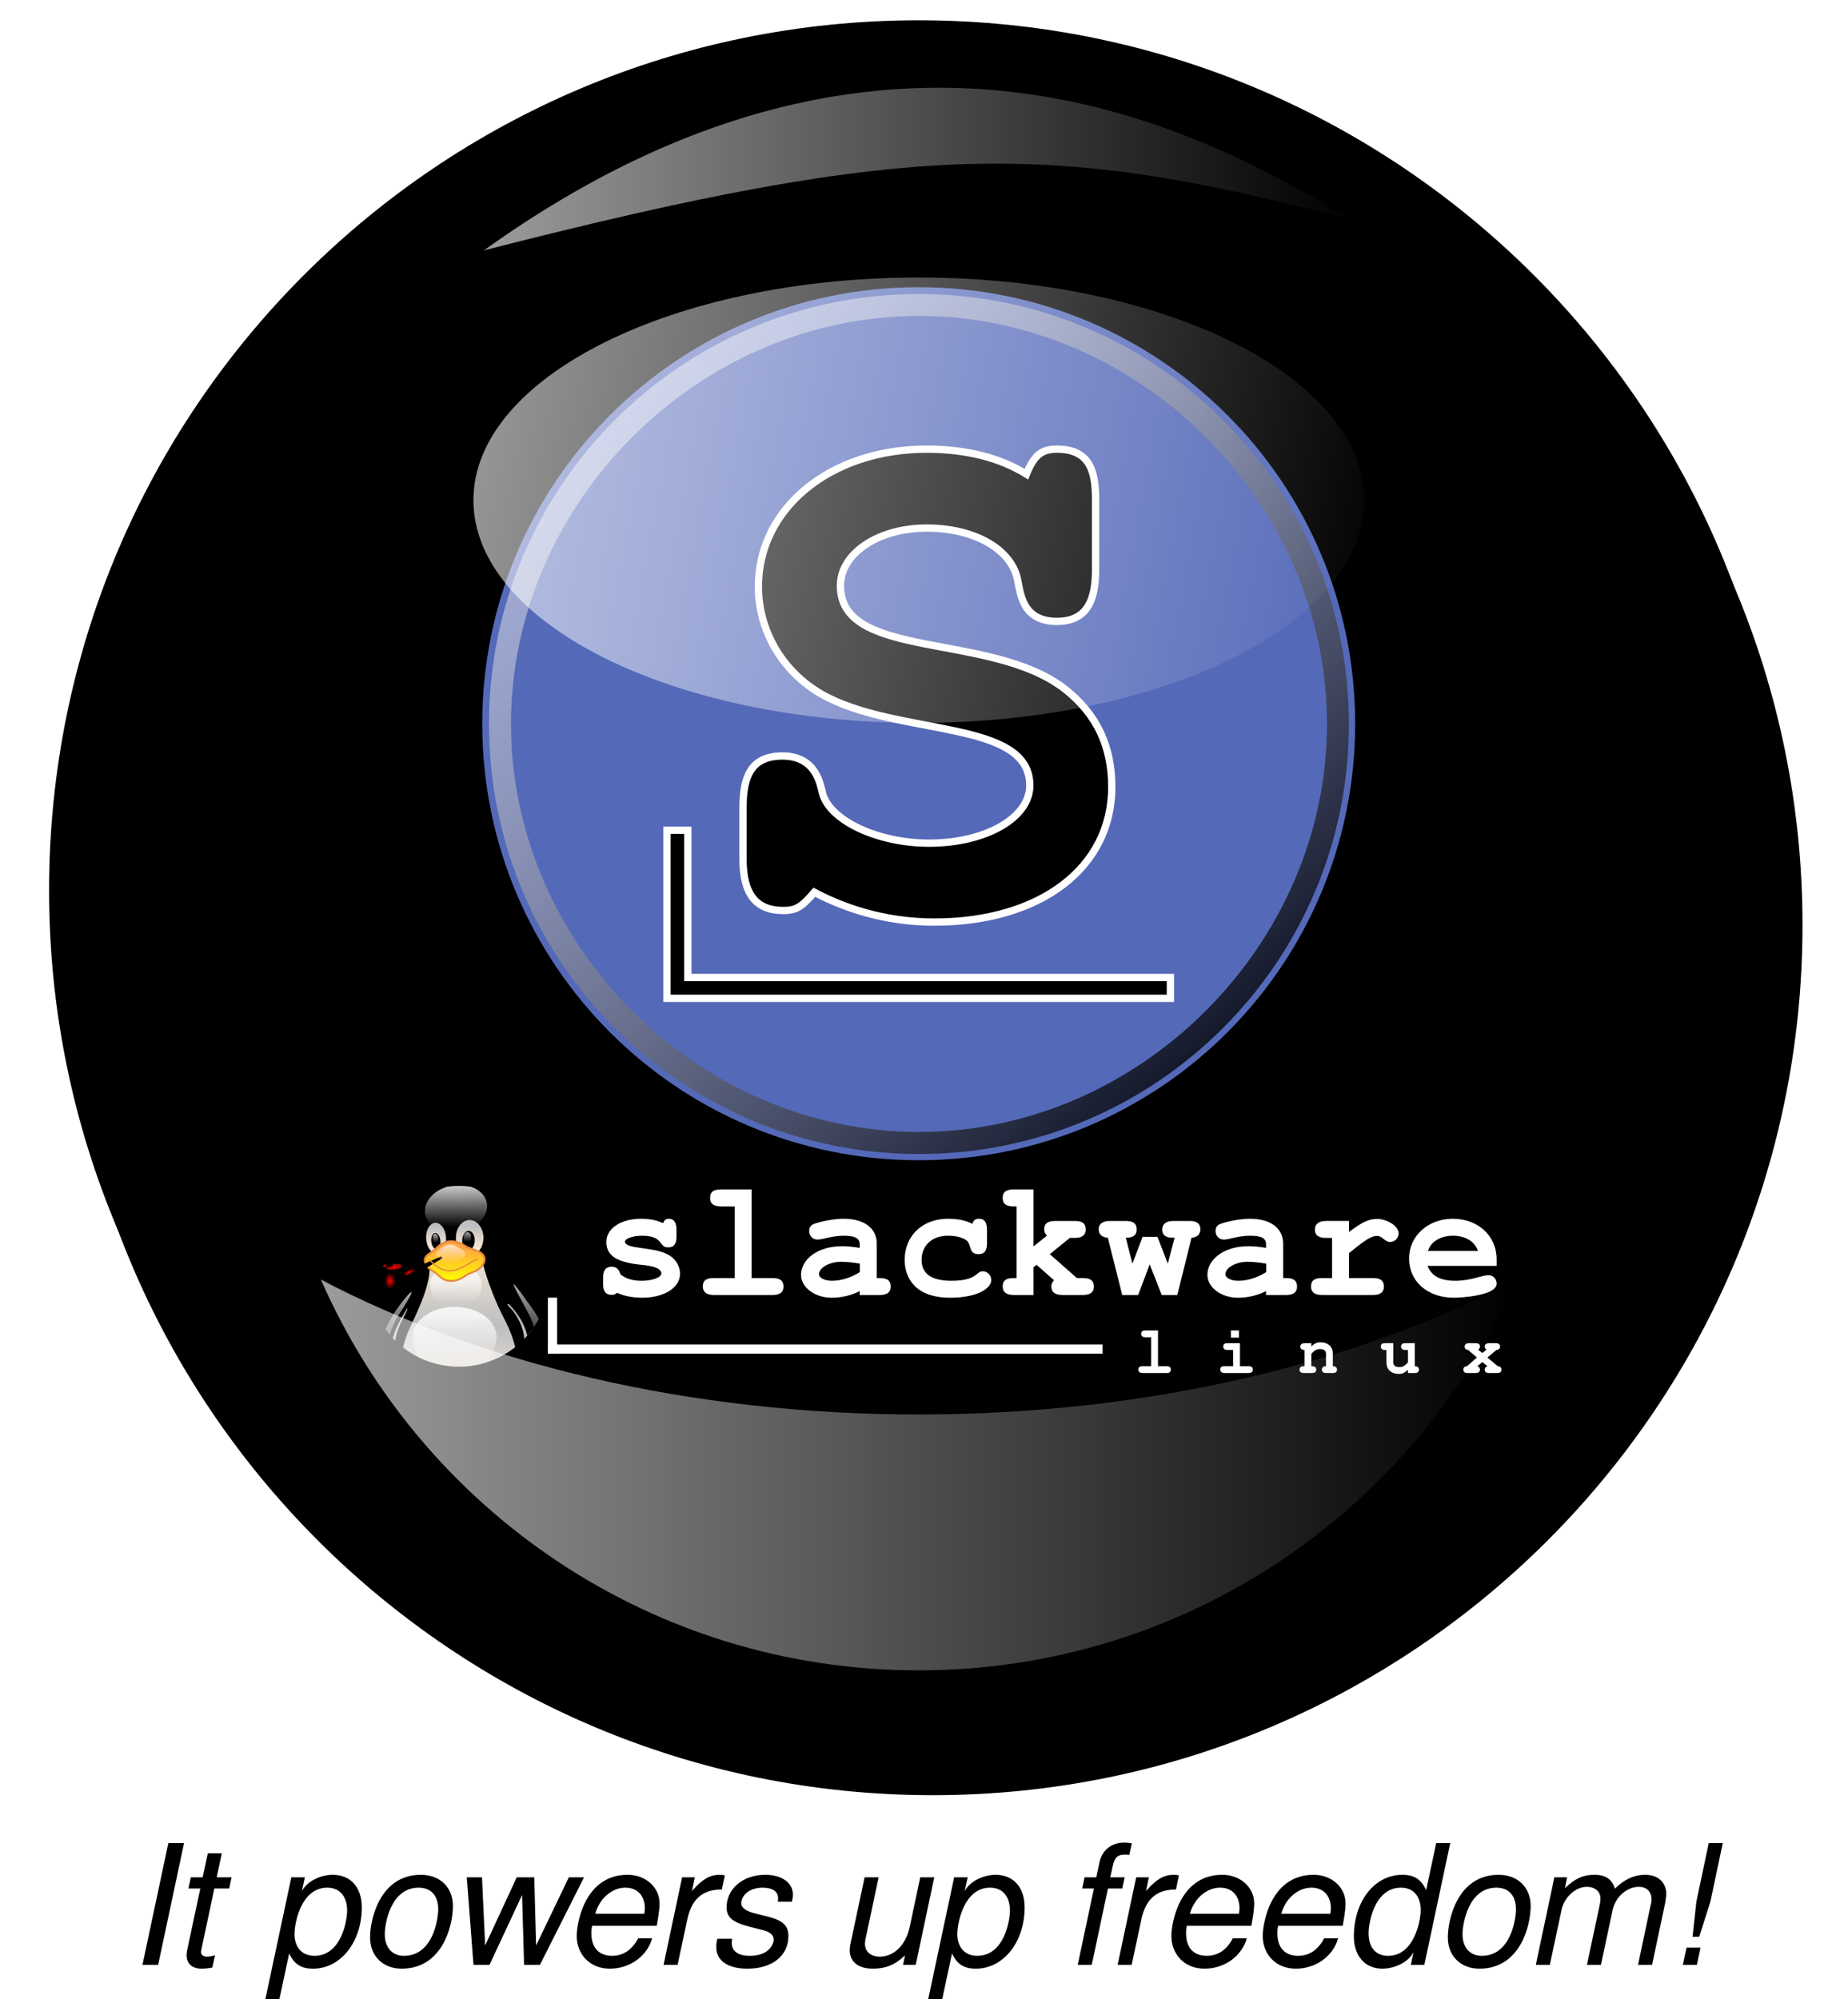 <?xml version="1.0" encoding="UTF-8" standalone="no"?>
<!-- Created with Inkscape (http://www.inkscape.org/) -->

<!-- 
 
 SLACKWARE LINUX GRAPHICS PROJECT: 

 Slackware Linux Graphics Project aims to provide a set of visual components related to GNU/Linux Slackware in both vector and 
 raster graphics formats for its users. 
 
 LEGAL DISCLAIMER: 

 Graphics in this project are all free artwork; you can use them, redistribute them and/or modify them under the *related* terms 
 explained in Slackware Linux Propaganda Graphics FAQ section on Slackware Linux home page. 

 You should have received a copy of the Slackware Linux Propaganda Graphics FAQ text 
 along with this artwork package. If not, see "http://www.slackware.com/". 

 This artwork package is distributed in the hope that it will be useful, but WITHOUT ANY WARRANTY. 

 Slackware Linux Graphics Project does not officially represent neither Linux nor Slackware Linux in any way. 
 Linux is a registered trademark of Linus Torvalds. Slackware Linux is a registered trademark of Slackware Linux, Inc. 
 and Patrick Volkerding. 
 
 DOWNLOAD INFORMATION: 

 You can download more recent versions of the Slackware Linux Graphics from the project's blog 
 at "http://www.slackware-linux-graphics.blogspot.com/". 

 OPINIONS AND SUGGESTIONS: 
 
 Please contact with the project for your opinions and suggestions related to Slackware Linux Graphics. 
 
 CONTACT INFORMATION: 
 
 Maintainer: Ismail Demiral 
 E-Mail: slackware.linux.graphics@gmail.com 
 Blog: http://www.slackware-linux-graphics.blogspot.com/ 
 
 -->

<svg
   xmlns:dc="http://purl.org/dc/elements/1.1/"
   xmlns:cc="http://creativecommons.org/ns#"
   xmlns:rdf="http://www.w3.org/1999/02/22-rdf-syntax-ns#"
   xmlns:svg="http://www.w3.org/2000/svg"
   xmlns="http://www.w3.org/2000/svg"
   xmlns:xlink="http://www.w3.org/1999/xlink"
   xmlns:sodipodi="http://sodipodi.sourceforge.net/DTD/sodipodi-0.dtd"
   xmlns:inkscape="http://www.inkscape.org/namespaces/inkscape"
   width="512"
   height="553.787"
   id="svg6422"
   version="1.1"
   inkscape:version="0.48.4 r9939"
   sodipodi:docname="Slackware.Linux.Power.Button.Logo.with.It.powers.up.freedom_FreeMono_FreeSans.svg">
  <defs
     id="defs6424">
    <filter
       color-interpolation-filters="sRGB"
       inkscape:collect="always"
       id="filter39421">
      <feGaussianBlur
         inkscape:collect="always"
         stdDeviation="3.452"
         id="feGaussianBlur39423" />
    </filter>
    <linearGradient
       inkscape:collect="always"
       xlink:href="#linearGradient28442"
       id="linearGradient33207"
       gradientUnits="userSpaceOnUse"
       gradientTransform="translate(-2.828,10.243)"
       x1="-19433.98"
       y1="-7488.409"
       x2="-18934.277"
       y2="-7488.409" />
    <linearGradient
       id="linearGradient28442">
      <stop
         style="stop-color:#ffffff;stop-opacity:0.608;"
         offset="0"
         id="stop28444" />
      <stop
         style="stop-color:#ffffff;stop-opacity:0;"
         offset="1"
         id="stop28446" />
    </linearGradient>
    <filter
       color-interpolation-filters="sRGB"
       inkscape:collect="always"
       id="filter28454"
       x="-0.036"
       width="1.071"
       y="-0.19"
       height="1.381">
      <feGaussianBlur
         inkscape:collect="always"
         stdDeviation="7.414"
         id="feGaussianBlur28456" />
    </filter>
    <linearGradient
       inkscape:collect="always"
       xlink:href="#linearGradient3878-1-3-2"
       id="linearGradient33209"
       gradientUnits="userSpaceOnUse"
       x1="437.619"
       y1="551.618"
       x2="298.71"
       y2="392.882" />
    <linearGradient
       id="linearGradient3878-1-3-2">
      <stop
         style="stop-color:#000000;stop-opacity:0.76;"
         offset="0"
         id="stop3880-6-7" />
      <stop
         style="stop-color:#ffffff;stop-opacity:0.46;"
         offset="1"
         id="stop3882-0-0" />
    </linearGradient>
    <filter
       inkscape:collect="always"
       id="filter3923-6-9"
       color-interpolation-filters="sRGB">
      <feGaussianBlur
         inkscape:collect="always"
         stdDeviation="1.583"
         id="feGaussianBlur3925-2-3" />
    </filter>
    <filter
       id="filter7036-6-6"
       inkscape:collect="always"
       color-interpolation-filters="sRGB">
      <feGaussianBlur
         id="feGaussianBlur7038-1-0"
         stdDeviation="7.187"
         inkscape:collect="always" />
    </filter>
    <clipPath
       clipPathUnits="userSpaceOnUse"
       id="clipPath40054-8-6">
      <path
         transform="matrix(0.152,0,0,0.154,-8787.906,-13979.099)"
         d="m -8006,-13347.638 a 264,260 0 1 1 -528,0 264,260 0 1 1 528,0 z"
         sodipodi:ry="260"
         sodipodi:rx="264"
         sodipodi:cy="-13347.638"
         sodipodi:cx="-8270"
         id="path40056-2-0"
         style="fill:#ffcc00;fill-opacity:0.608;stroke:none"
         sodipodi:type="arc" />
    </clipPath>
    <radialGradient
       inkscape:collect="always"
       xlink:href="#linearGradient172-8-5-8-2-1"
       id="radialGradient33211"
       gradientUnits="userSpaceOnUse"
       gradientTransform="matrix(0.276,0,0,0.074,-10169.168,-16052.883)"
       cx="446.778"
       cy="1219.412"
       fx="446.778"
       fy="1219.412"
       r="195.072" />
    <linearGradient
       id="linearGradient172-8-5-8-2-1">
      <stop
         id="stop173-84-2-5-7-0"
         offset="0"
         style="stop-color:#3f2600;stop-opacity:0.6;" />
      <stop
         id="stop174-5-9-7-8-4"
         offset="1"
         style="stop-color:#3f2600;stop-opacity:0;" />
    </linearGradient>
    <linearGradient
       inkscape:collect="always"
       xlink:href="#linearGradient153-8-3-6-7-7"
       id="linearGradient33213"
       gradientUnits="userSpaceOnUse"
       gradientTransform="matrix(-0.179,-0.002,-0.007,0.475,-9943.744,-16148.679)"
       x1="400.578"
       y1="369.53"
       x2="400.844"
       y2="304.079" />
    <linearGradient
       id="linearGradient153-8-3-6-7-7">
      <stop
         id="stop154-53-7-9-7-0"
         offset="0"
         style="stop-color:#ffeed7;stop-opacity:1;" />
      <stop
         id="stop155-4-7-6-0-86"
         offset="1"
         style="stop-color:#bdbfc2;stop-opacity:1;" />
    </linearGradient>
    <linearGradient
       inkscape:collect="always"
       xlink:href="#linearGradient138-7-4-8-4-4"
       id="linearGradient33215"
       gradientUnits="userSpaceOnUse"
       gradientTransform="matrix(0.263,-0.015,-0.008,0.199,-10124.369,-16117.581)"
       x1="303.018"
       y1="237.932"
       x2="297.086"
       y2="330.096" />
    <linearGradient
       id="linearGradient138-7-4-8-4-4">
      <stop
         id="stop139-67-1-8-54-79"
         offset="0"
         style="stop-color:#ffffff;stop-opacity:0.8;" />
      <stop
         id="stop140-8-6-4-2-3"
         offset="1"
         style="stop-color:#ffffff;stop-opacity:0;" />
    </linearGradient>
    <linearGradient
       inkscape:collect="always"
       xlink:href="#linearGradient153-8-3-6-7-7"
       id="linearGradient33217"
       gradientUnits="userSpaceOnUse"
       gradientTransform="matrix(0.198,-0.011,0.018,0.306,-10135.039,-16127.222)"
       x1="378.938"
       y1="278.602"
       x2="380.273"
       y2="243.916" />
    <linearGradient
       id="linearGradient50109">
      <stop
         id="stop50111"
         offset="0"
         style="stop-color:#ffeed7;stop-opacity:1;" />
      <stop
         id="stop50113"
         offset="1"
         style="stop-color:#bdbfc2;stop-opacity:1;" />
    </linearGradient>
    <linearGradient
       inkscape:collect="always"
       xlink:href="#linearGradient153-8-3-6-7-7"
       id="linearGradient33219"
       gradientUnits="userSpaceOnUse"
       gradientTransform="matrix(-0.275,0.008,0.007,0.354,-9937.445,-16147.147)"
       x1="381.387"
       y1="277.495"
       x2="380.552"
       y2="245.683" />
    <linearGradient
       id="linearGradient50116">
      <stop
         id="stop50118"
         offset="0"
         style="stop-color:#ffeed7;stop-opacity:1;" />
      <stop
         id="stop50120"
         offset="1"
         style="stop-color:#bdbfc2;stop-opacity:1;" />
    </linearGradient>
    <linearGradient
       inkscape:collect="always"
       xlink:href="#linearGradient167-8-3-8-5-3"
       id="linearGradient33221"
       gradientUnits="userSpaceOnUse"
       gradientTransform="matrix(-0.073,-0.006,-0.011,0.108,-10010.697,-16078.018)"
       x1="379.096"
       y1="240.927"
       x2="376.796"
       y2="281.016" />
    <linearGradient
       id="linearGradient167-8-3-8-5-3">
      <stop
         id="stop168-1-3-2-7-0"
         offset="0"
         style="stop-color:#ffffff;stop-opacity:0.65;" />
      <stop
         id="stop169-67-15-1-4-17"
         offset="1"
         style="stop-color:#ffffff;stop-opacity:0;" />
    </linearGradient>
    <linearGradient
       inkscape:collect="always"
       xlink:href="#linearGradient167-8-3-8-5-3"
       id="linearGradient33223"
       gradientUnits="userSpaceOnUse"
       gradientTransform="matrix(0.054,-0.006,0.009,0.091,-10078.408,-16072.816)"
       x1="389.635"
       y1="242.282"
       x2="387.069"
       y2="281.325" />
    <linearGradient
       id="linearGradient50127">
      <stop
         id="stop50129"
         offset="0"
         style="stop-color:#ffffff;stop-opacity:0.65;" />
      <stop
         id="stop50131"
         offset="1"
         style="stop-color:#ffffff;stop-opacity:0;" />
    </linearGradient>
    <linearGradient
       inkscape:collect="always"
       xlink:href="#linearGradient153-8-3-6-7-7"
       id="linearGradient33225"
       gradientUnits="userSpaceOnUse"
       gradientTransform="matrix(0.189,0,0,0.286,-10127.472,-16125.477)"
       spreadMethod="reflect"
       x1="437.579"
       y1="528.872"
       x2="437.579"
       y2="394.104" />
    <linearGradient
       id="linearGradient50134">
      <stop
         id="stop50136"
         offset="0"
         style="stop-color:#ffeed7;stop-opacity:1;" />
      <stop
         id="stop50138"
         offset="1"
         style="stop-color:#bdbfc2;stop-opacity:1;" />
    </linearGradient>
    <linearGradient
       inkscape:collect="always"
       xlink:href="#linearGradient153-8-3-6-7-7"
       id="linearGradient33227"
       gradientUnits="userSpaceOnUse"
       gradientTransform="matrix(0.168,-0.013,0.029,0.373,-10141.797,-16125.051)"
       x1="375.173"
       y1="419.785"
       x2="377.485"
       y2="324.038" />
    <linearGradient
       id="linearGradient50141">
      <stop
         id="stop50143"
         offset="0"
         style="stop-color:#ffeed7;stop-opacity:1;" />
      <stop
         id="stop50145"
         offset="1"
         style="stop-color:#bdbfc2;stop-opacity:1;" />
    </linearGradient>
    <linearGradient
       inkscape:collect="always"
       xlink:href="#linearGradient138-7-4-8-4-4"
       id="linearGradient33229"
       gradientUnits="userSpaceOnUse"
       gradientTransform="matrix(0.26,0,0,0.212,-10130.338,-16122.749)"
       x1="320.751"
       y1="498.178"
       x2="321.322"
       y2="614.504" />
    <linearGradient
       id="linearGradient50148">
      <stop
         id="stop50150"
         offset="0"
         style="stop-color:#ffffff;stop-opacity:0.8;" />
      <stop
         id="stop50152"
         offset="1"
         style="stop-color:#ffffff;stop-opacity:0;" />
    </linearGradient>
    <linearGradient
       inkscape:collect="always"
       xlink:href="#linearGradient167-8-3-8-5-3"
       id="linearGradient33231"
       gradientUnits="userSpaceOnUse"
       gradientTransform="matrix(0.238,0,0,0.184,-10122.793,-16112.805)"
       x1="322.483"
       y1="435.268"
       x2="323.251"
       y2="488.483" />
    <linearGradient
       id="linearGradient50155">
      <stop
         id="stop50157"
         offset="0"
         style="stop-color:#ffffff;stop-opacity:0.65;" />
      <stop
         id="stop50159"
         offset="1"
         style="stop-color:#ffffff;stop-opacity:0;" />
    </linearGradient>
    <linearGradient
       inkscape:collect="always"
       xlink:href="#linearGradient167-8-3-8-5-3"
       id="linearGradient33233"
       gradientUnits="userSpaceOnUse"
       gradientTransform="matrix(0.133,0,0,0.407,-10127.472,-16125.342)"
       x1="411.221"
       y1="242.944"
       x2="411.221"
       y2="331.449" />
    <linearGradient
       id="linearGradient50162">
      <stop
         id="stop50164"
         offset="0"
         style="stop-color:#ffffff;stop-opacity:0.65;" />
      <stop
         id="stop50166"
         offset="1"
         style="stop-color:#ffffff;stop-opacity:0;" />
    </linearGradient>
    <linearGradient
       inkscape:collect="always"
       xlink:href="#linearGradient167-8-3-8-5-3"
       id="linearGradient33235"
       gradientUnits="userSpaceOnUse"
       gradientTransform="matrix(0.133,0,0,0.406,-10127.472,-16125.342)"
       x1="867.345"
       y1="234.739"
       x2="867.335"
       y2="314.839" />
    <linearGradient
       id="linearGradient50169">
      <stop
         id="stop50171"
         offset="0"
         style="stop-color:#ffffff;stop-opacity:0.65;" />
      <stop
         id="stop50173"
         offset="1"
         style="stop-color:#ffffff;stop-opacity:0;" />
    </linearGradient>
    <linearGradient
       inkscape:collect="always"
       xlink:href="#linearGradient162-8-3-5-2-94"
       id="linearGradient33237"
       gradientUnits="userSpaceOnUse"
       gradientTransform="matrix(0.235,0,0,0.23,-10127.472,-16125.342)"
       x1="236.254"
       y1="657.111"
       x2="212.51"
       y2="737.412" />
    <linearGradient
       id="linearGradient162-8-3-5-2-94">
      <stop
         id="stop163-6-2-0-8-5"
         offset="0"
         style="stop-color:#ffa63f;stop-opacity:1;" />
      <stop
         id="stop164-6-1-1-4-935"
         offset="1"
         style="stop-color:#ffff00;stop-opacity:1;" />
    </linearGradient>
    <linearGradient
       inkscape:collect="always"
       xlink:href="#linearGradient153-8-3-6-7-7"
       id="linearGradient33239"
       gradientUnits="userSpaceOnUse"
       gradientTransform="matrix(0.119,0.053,-0.042,0.108,-10031.694,-16068.08)"
       x1="381.566"
       y1="655.731"
       x2="279.643"
       y2="386.666" />
    <linearGradient
       id="linearGradient50180">
      <stop
         id="stop50182"
         offset="0"
         style="stop-color:#ffeed7;stop-opacity:1;" />
      <stop
         id="stop50184"
         offset="1"
         style="stop-color:#bdbfc2;stop-opacity:1;" />
    </linearGradient>
    <linearGradient
       inkscape:collect="always"
       xlink:href="#linearGradient162-8-3-5-2-94"
       id="linearGradient33241"
       gradientUnits="userSpaceOnUse"
       gradientTransform="matrix(-0.219,0.079,0.088,0.214,-10026.53,-16133.954)"
       x1="218.117"
       y1="630.305"
       x2="203.127"
       y2="737.854" />
    <linearGradient
       id="linearGradient50187">
      <stop
         id="stop50189"
         offset="0"
         style="stop-color:#ffa63f;stop-opacity:1;" />
      <stop
         id="stop50191"
         offset="1"
         style="stop-color:#ffff00;stop-opacity:1;" />
    </linearGradient>
    <linearGradient
       inkscape:collect="always"
       xlink:href="#linearGradient167-8-3-8-5-3"
       id="linearGradient33243"
       gradientUnits="userSpaceOnUse"
       gradientTransform="matrix(-0.177,0.064,0.078,0.176,-10029.136,-16106.16)"
       x1="117.89"
       y1="587.236"
       x2="182.245"
       y2="704.731" />
    <linearGradient
       id="linearGradient50194">
      <stop
         id="stop50196"
         offset="0"
         style="stop-color:#ffffff;stop-opacity:0.65;" />
      <stop
         id="stop50198"
         offset="1"
         style="stop-color:#ffffff;stop-opacity:0;" />
    </linearGradient>
    <linearGradient
       inkscape:collect="always"
       xlink:href="#linearGradient167-8-3-8-5-3"
       id="linearGradient33245"
       gradientUnits="userSpaceOnUse"
       gradientTransform="matrix(0.187,-0.01,-0.003,0.195,-10116.551,-16099.49)"
       x1="223.101"
       y1="570.418"
       x2="230.535"
       y2="710.977" />
    <linearGradient
       id="linearGradient50201">
      <stop
         id="stop50203"
         offset="0"
         style="stop-color:#ffffff;stop-opacity:0.65;" />
      <stop
         id="stop50205"
         offset="1"
         style="stop-color:#ffffff;stop-opacity:0;" />
    </linearGradient>
    <linearGradient
       inkscape:collect="always"
       xlink:href="#linearGradient167-8-3-8-5-3"
       id="linearGradient33247"
       gradientUnits="userSpaceOnUse"
       gradientTransform="matrix(0.07,0.03,-0.022,0.06,-10027.24,-16035.015)"
       x1="316.94"
       y1="474.018"
       x2="371.609"
       y2="582.635" />
    <linearGradient
       id="linearGradient50208">
      <stop
         id="stop50210"
         offset="0"
         style="stop-color:#ffffff;stop-opacity:0.65;" />
      <stop
         id="stop50212"
         offset="1"
         style="stop-color:#ffffff;stop-opacity:0;" />
    </linearGradient>
    <linearGradient
       inkscape:collect="always"
       xlink:href="#linearGradient162-8-3-5-2-94"
       id="linearGradient33249"
       gradientUnits="userSpaceOnUse"
       gradientTransform="matrix(0.283,0,0,0.191,-10127.472,-16125.342)"
       x1="284.687"
       y1="410.463"
       x2="285.459"
       y2="485.699" />
    <linearGradient
       id="linearGradient50215">
      <stop
         id="stop50217"
         offset="0"
         style="stop-color:#ffa63f;stop-opacity:1;" />
      <stop
         id="stop50219"
         offset="1"
         style="stop-color:#ffff00;stop-opacity:1;" />
    </linearGradient>
    <radialGradient
       inkscape:collect="always"
       xlink:href="#linearGradient57815-2-0-5-2-2"
       id="radialGradient33251"
       gradientUnits="userSpaceOnUse"
       gradientTransform="matrix(1,0,0,2.5,0,18251.457)"
       cx="-13400"
       cy="-12167.638"
       fx="-13400"
       fy="-12167.638"
       r="40" />
    <linearGradient
       inkscape:collect="always"
       id="linearGradient57815-2-0-5-2-2">
      <stop
         style="stop-color:#ff0000;stop-opacity:1;"
         offset="0"
         id="stop57817-2-5-5-5-01" />
      <stop
         style="stop-color:#ff0000;stop-opacity:0;"
         offset="1"
         id="stop57819-5-7-3-7-9" />
    </linearGradient>
    <radialGradient
       inkscape:collect="always"
       xlink:href="#linearGradient57807-0-9-6-9-2"
       id="radialGradient33253"
       gradientUnits="userSpaceOnUse"
       gradientTransform="matrix(1,0,0,2.5,0,18251.457)"
       cx="-13400"
       cy="-12167.638"
       fx="-13400"
       fy="-12167.638"
       r="40" />
    <linearGradient
       inkscape:collect="always"
       id="linearGradient57807-0-9-6-9-2">
      <stop
         style="stop-color:#ff0000;stop-opacity:1;"
         offset="0"
         id="stop57809-7-5-4-1-1" />
      <stop
         style="stop-color:#ff0000;stop-opacity:0;"
         offset="1"
         id="stop57811-5-0-2-9-20" />
    </linearGradient>
    <radialGradient
       inkscape:collect="always"
       xlink:href="#linearGradient25307-88-5-6-7-3"
       id="radialGradient33255"
       gradientUnits="userSpaceOnUse"
       gradientTransform="matrix(1,0,0,0.389,0,-7524.443)"
       cx="-13412"
       cy="-12322.638"
       fx="-13412"
       fy="-12322.638"
       r="113" />
    <linearGradient
       inkscape:collect="always"
       id="linearGradient25307-88-5-6-7-3">
      <stop
         style="stop-color:#ff0000;stop-opacity:1;"
         offset="0"
         id="stop25309-6-6-9-6-1" />
      <stop
         style="stop-color:#ff0000;stop-opacity:0;"
         offset="1"
         id="stop25311-2-3-9-5-1" />
    </linearGradient>
    <linearGradient
       inkscape:collect="always"
       xlink:href="#linearGradient38024-32-2-1-05"
       id="linearGradient33257"
       gradientUnits="userSpaceOnUse"
       x1="-13525"
       y1="-12322.638"
       x2="-13418.45"
       y2="-12326.701" />
    <linearGradient
       inkscape:collect="always"
       id="linearGradient38024-32-2-1-05">
      <stop
         style="stop-color:#ff0000;stop-opacity:1;"
         offset="0"
         id="stop38026-1-9-4-67" />
      <stop
         style="stop-color:#ff0000;stop-opacity:0;"
         offset="1"
         id="stop38028-2-2-8-7" />
    </linearGradient>
    <linearGradient
       inkscape:collect="always"
       xlink:href="#linearGradient167-8-3-8-5-3"
       id="linearGradient33259"
       gradientUnits="userSpaceOnUse"
       gradientTransform="matrix(0.143,0,0,0.091,-10089,-16084.562)"
       x1="288.824"
       y1="398.854"
       x2="288.376"
       y2="482.559" />
    <linearGradient
       id="linearGradient50238">
      <stop
         id="stop50240"
         offset="0"
         style="stop-color:#ffffff;stop-opacity:0.65;" />
      <stop
         id="stop50242"
         offset="1"
         style="stop-color:#ffffff;stop-opacity:0;" />
    </linearGradient>
    <linearGradient
       inkscape:collect="always"
       xlink:href="#linearGradient26758"
       id="linearGradient33261"
       gradientUnits="userSpaceOnUse"
       x1="-956.141"
       y1="2870.431"
       x2="-479.031"
       y2="3016.933" />
    <linearGradient
       id="linearGradient26758">
      <stop
         style="stop-color:#ffffff;stop-opacity:0.608;"
         offset="0"
         id="stop26760" />
      <stop
         style="stop-color:#ffffff;stop-opacity:0;"
         offset="1"
         id="stop26762" />
    </linearGradient>
    <filter
       color-interpolation-filters="sRGB"
       inkscape:collect="always"
       id="filter39222"
       x="-0.035"
       width="1.071"
       y="-0.115"
       height="1.23">
      <feGaussianBlur
         inkscape:collect="always"
         stdDeviation="7.011"
         id="feGaussianBlur39224" />
    </filter>
    <linearGradient
       inkscape:collect="always"
       xlink:href="#linearGradient27971"
       id="linearGradient33263"
       gradientUnits="userSpaceOnUse"
       gradientTransform="translate(-19.054,4.243)"
       x1="-19511.527"
       y1="-6731.818"
       x2="-18824.277"
       y2="-6731.818" />
    <linearGradient
       id="linearGradient27971">
      <stop
         style="stop-color:#ffffff;stop-opacity:0.608;"
         offset="0"
         id="stop27973" />
      <stop
         style="stop-color:#ffffff;stop-opacity:0;"
         offset="1"
         id="stop27975" />
    </linearGradient>
    <filter
       color-interpolation-filters="sRGB"
       inkscape:collect="always"
       id="filter27979"
       x="-0.04"
       width="1.08"
       y="-0.122"
       height="1.244">
      <feGaussianBlur
         inkscape:collect="always"
         stdDeviation="11.398"
         id="feGaussianBlur27981" />
    </filter>
    <radialGradient
       inkscape:collect="always"
       xlink:href="#linearGradient57815-2-0-5-2-2"
       id="radialGradient3455"
       gradientUnits="userSpaceOnUse"
       gradientTransform="matrix(1,0,0,2.5,0,18251.457)"
       cx="-13400"
       cy="-12167.638"
       fx="-13400"
       fy="-12167.638"
       r="40" />
    <radialGradient
       inkscape:collect="always"
       xlink:href="#linearGradient57807-0-9-6-9-2"
       id="radialGradient3457"
       gradientUnits="userSpaceOnUse"
       gradientTransform="matrix(1,0,0,2.5,0,18251.457)"
       cx="-13400"
       cy="-12167.638"
       fx="-13400"
       fy="-12167.638"
       r="40" />
    <radialGradient
       inkscape:collect="always"
       xlink:href="#linearGradient25307-88-5-6-7-3"
       id="radialGradient3459"
       gradientUnits="userSpaceOnUse"
       gradientTransform="matrix(1,0,0,0.389,0,-7524.443)"
       cx="-13412"
       cy="-12322.638"
       fx="-13412"
       fy="-12322.638"
       r="113" />
    <linearGradient
       inkscape:collect="always"
       xlink:href="#linearGradient38024-32-2-1-05"
       id="linearGradient3461"
       gradientUnits="userSpaceOnUse"
       x1="-13525"
       y1="-12322.638"
       x2="-13418.45"
       y2="-12326.701" />
    <linearGradient
       inkscape:collect="always"
       xlink:href="#linearGradient26758"
       id="linearGradient3463"
       gradientUnits="userSpaceOnUse"
       x1="-956.141"
       y1="2870.431"
       x2="-479.031"
       y2="3016.933" />
  </defs>
  <sodipodi:namedview
     id="base"
     pagecolor="#ffffff"
     bordercolor="#666666"
     borderopacity="1.0"
     inkscape:pageopacity="0.0"
     inkscape:pageshadow="2"
     inkscape:zoom="0.35"
     inkscape:cx="647.84145"
     inkscape:cy="235.20048"
     inkscape:document-units="px"
     inkscape:current-layer="layer1"
     showgrid="false"
     inkscape:window-width="1366"
     inkscape:window-height="721"
     inkscape:window-x="-2"
     inkscape:window-y="-3"
     inkscape:window-maximized="1"
     fit-margin-top="0"
     fit-margin-left="0"
     fit-margin-right="0"
     fit-margin-bottom="0" />
  <g
     inkscape:label="Layer 1"
     inkscape:groupmode="layer"
     id="layer1"
     transform="translate(729.005,-135.833)">
    <g
       transform="matrix(0.482,0,0,0.482,13145.562,2892.843)"
       id="g49725"
       inkscape:export-filename="Slackware.Linux.Power.Button.Logo.with.It.powers.up.freedom_FreeMono_FreeSans_512x554.png"
       inkscape:export-xdpi="90.034668"
       inkscape:export-ydpi="90.034668">
      <g
         id="g33058"
         transform="translate(-9084.631,1866.899)"
         inkscape:export-filename="/home/slackware64/Dropbox/Slackware/slackware.asphalt_512x510.png"
         inkscape:export-xdpi="43.383183"
         inkscape:export-ydpi="43.383183">
        <path
           transform="matrix(3.745,0,0,3.502,-18600.025,-21110.316)"
           style="fill:#000000;fill-opacity:1;stroke:none;filter:url(#filter39421)"
           d="m -17.268,4013.477 c 0,78.862 -59.768,142.793 -133.495,142.793 -73.727,0 -133.495,-63.931 -133.495,-142.793 0,-78.862 59.768,-142.793 133.495,-142.793 73.727,0 133.495,63.931 133.495,142.793 z"
           id="path33061"
           inkscape:connector-curvature="0" />
        <path
           transform="matrix(3.745,0,0,3.502,-18608.025,-21130.316)"
           style="fill:#000000;fill-opacity:1;stroke:none"
           d="m -17.268,4013.477 c 0,78.862 -59.768,142.793 -133.495,142.793 -73.727,0 -133.495,-63.931 -133.495,-142.793 0,-78.862 59.768,-142.793 133.495,-142.793 73.727,0 133.495,63.931 133.495,142.793 z"
           id="path33063"
           inkscape:connector-curvature="0" />
        <g
           transform="translate(14.254,-11.525)"
           id="g33065">
          <path
             style="fill:url(#linearGradient33207);fill-opacity:1;stroke:none;filter:url(#filter28454)"
             d="m -19436.808,-7431.444 c 242.49,-173.888 425.878,-59.778 499.703,-17.24 -173.193,-45.614 -250.813,-46.373 -499.703,17.24 z"
             id="path33067"
             inkscape:connector-curvature="0"
             sodipodi:nodetypes="ccc" />
          <g
             id="g33069"
             transform="translate(-24.147,11.025)">
            <g
               inkscape:label="Layer 1"
               id="g33071"
               transform="translate(-19556.927,-7427.73)">
              <g
                 id="g33073"
                 transform="matrix(1.024,0,0,1.024,-748.08,204.903)"
                 inkscape:export-filename="Slackware.Linux.Bag.Badge.Logo.v2_FreeMono_512x512.png"
                 inkscape:export-xdpi="90"
                 inkscape:export-ydpi="90">
                <path
                   style="color:#000000;fill:#5569b9;fill-opacity:1;fill-rule:nonzero;stroke:none;stroke-width:0.5;marker:none;visibility:visible;display:inline;overflow:visible;enable-background:accumulate"
                   d="m 1360.428,51.219 c 0,135.31 -109.69,245 -245,245 -135.31,0 -245,-109.69 -245,-245 0,-135.31 109.69,-245 245,-245 135.31,0 245,109.69 245,245 z"
                   id="path33075"
                   inkscape:connector-curvature="0" />
                <path
                   style="color:#000000;fill:url(#linearGradient33209);fill-opacity:1;stroke:none;stroke-width:0.465;marker:none;visibility:visible;display:inline;overflow:visible;filter:url(#filter3923-6-9);enable-background:accumulate"
                   d="m 365.656,369.406 c -58.28,0 -105.531,47.251 -105.531,105.531 0,58.28 47.251,105.531 105.531,105.531 58.28,0 105.531,-47.251 105.531,-105.531 0,-58.28 -47.251,-105.531 -105.531,-105.531 z m 0,5.375 c 54.2,0 100.156,45.956 100.156,100.156 0,54.2 -45.956,100.125 -100.156,100.125 -54.2,0 -100.125,-45.925 -100.125,-100.125 0,-54.2 45.925,-100.156 100.125,-100.156 z"
                   id="path33077"
                   inkscape:connector-curvature="0"
                   sodipodi:nodetypes="ssssssssss"
                   transform="matrix(2.287,0,0,2.287,279.301,-1034.795)" />
                <g
                   transform="matrix(1.024,0,0,1.024,15897.188,7991.549)"
                   id="g33079">
                  <path
                     style="fill:#ffffff;fill-opacity:1;stroke:#ffffff;stroke-width:5;stroke-miterlimit:4;stroke-dasharray:none;filter:url(#filter7036-6-6)"
                     d="m -14430.97,-7904.229 c -52.404,0 -91.718,32.129 -91.718,74.812 0,24.089 13.103,46.463 34.656,58.719 41.416,23.244 114.125,13.122 114.125,50.312 0,18.172 -24.509,32.125 -55.781,32.125 -27.894,0 -54.524,-12.255 -58.75,-27.469 -1.267,-4.226 -2.968,-20.312 -21.563,-20.312 -16.904,0 -21.125,11.002 -21.125,27.906 l 0,27.906 c 0,19.018 6.771,27.875 21.562,27.875 6.763,0 9.723,-1.673 16.907,-10.125 20.708,10.988 43.085,16.469 65.906,16.469 57.898,0 96.781,-29.579 96.781,-73.531 0,-21.976 -8.032,-39.32 -24.937,-52.844 -40.148,-32.118 -123.813,-15.63 -123.813,-57.469 0,-18.172 21.125,-32.125 47.75,-32.125 26.202,0 46.478,11.408 50.282,28.312 1.69,8.03 2.561,22.844 21.156,22.844 17.327,0 20.687,-13.098 20.687,-28.313 l 0,-37.187 c 0,-14.791 -2.092,-27.906 -20.687,-27.906 -8.453,0 -12.274,3.372 -16.5,13.938 -14.792,-9.297 -33.385,-13.938 -54.938,-13.938 z m -141.812,208.875 0,80.719 0,10.406 10.406,0 264.532,0 0,-10.406 -264.532,0 0,-80.719 -10.406,0 z"
                     id="path33081"
                     inkscape:connector-curvature="0" />
                  <path
                     inkscape:connector-curvature="0"
                     id="path33083"
                     d="m -14430.97,-7904.229 c -52.404,0 -91.718,32.129 -91.718,74.812 0,24.089 13.103,46.463 34.656,58.719 41.416,23.244 114.125,13.122 114.125,50.312 0,18.172 -24.509,32.125 -55.781,32.125 -27.894,0 -54.524,-12.255 -58.75,-27.469 -1.267,-4.226 -2.968,-20.312 -21.563,-20.312 -16.904,0 -21.125,11.002 -21.125,27.906 l 0,27.906 c 0,19.018 6.771,27.875 21.562,27.875 6.763,0 9.723,-1.673 16.907,-10.125 20.708,10.988 43.085,16.469 65.906,16.469 57.898,0 96.781,-29.579 96.781,-73.531 0,-21.976 -8.032,-39.32 -24.937,-52.844 -40.148,-32.118 -123.813,-15.63 -123.813,-57.469 0,-18.172 21.125,-32.125 47.75,-32.125 26.202,0 46.478,11.408 50.282,28.312 1.69,8.03 2.561,22.844 21.156,22.844 17.327,0 20.687,-13.098 20.687,-28.313 l 0,-37.187 c 0,-14.791 -2.092,-27.906 -20.687,-27.906 -8.453,0 -12.274,3.372 -16.5,13.938 -14.792,-9.297 -33.385,-13.938 -54.938,-13.938 z m -141.812,208.875 0,80.719 0,10.406 10.406,0 264.532,0 0,-10.406 -264.532,0 0,-80.719 -10.406,0 z"
                     style="fill:#000000;fill-opacity:1;stroke:#ffffff;stroke-width:3;stroke-miterlimit:4;stroke-dasharray:none" />
                </g>
              </g>
            </g>
            <g
               transform="matrix(0.581,0,0,0.581,-7242.918,-3963.814)"
               id="g33085">
              <g
                 id="g33087"
                 transform="matrix(0.469,0,0,0.469,-16756.619,696.613)">
                <path
                   transform="matrix(0.725,0,0,0.736,-2998.922,-2297.355)"
                   style="fill:none;stroke:none"
                   d="m -8006,-13347.638 c 0,143.594 -118.197,260 -264,260 -145.803,0 -264,-116.406 -264,-260 0,-143.594 118.197,-260 264,-260 145.803,0 264,116.406 264,260 z"
                   id="path33089"
                   inkscape:connector-curvature="0" />
                <g
                   clip-path="url(#clipPath40054-8-6)"
                   transform="matrix(4.763,0,0,4.763,38858.138,64285.513)"
                   id="g33091">
                  <path
                     style="fill:#000000;stroke:#000000;stroke-width:0.208px;stroke-linecap:round;stroke-linejoin:round;stroke-opacity:1"
                     d="m -10056.818,-16069.619 c -0.581,-1.588 -0.02,-3.352 -5.882,-2.994 3.018,-0.842 4.679,-0.845 6.264,0.177 -0.07,-0.63 -0.373,-1.416 0.485,-2.632 -0.328,1.156 -0.06,1.947 1.68,3.212"
                     id="path33093"
                     inkscape:connector-curvature="0"
                     sodipodi:nodetypes="ccccc" />
                  <path
                     inkscape:connector-curvature="0"
                     d="m -9992.322,-15962.916 a 53.747,14.392 0 0 1 -107.495,0 53.747,14.392 0 1 1 107.495,0 z"
                     id="path33095"
                     style="fill:url(#radialGradient33211);stroke:none" />
                  <path
                     inkscape:connector-curvature="0"
                     id="path33097"
                     d="m -10075.497,-15978.397 c -5.203,-7.489 -6.218,-31.838 5.924,-46.816 6.017,-7.186 7.551,-12.194 8.026,-18.917 0.323,-7.665 -5.421,-30.55 16.242,-32.294 21.942,-1.75 20.763,19.909 20.637,31.371 -0.105,9.678 7.106,15.163 12.039,22.706 9.129,13.86 8.357,37.722 -1.72,50.638 -12.764,16.169 -23.696,9.157 -30.956,9.746 -13.595,0.744 -14.044,7.993 -30.192,-16.434 z"
                     style="fill:#000000;stroke:none" />
                  <path
                     inkscape:connector-curvature="0"
                     id="path33099"
                     d="m -10022.496,-16020.93 c 3.768,3.469 13.575,19.081 -1.932,28.795 -5.467,3.382 4.874,16.34 9.839,10.063 8.762,-11.267 3.174,-29.21 -2.082,-35.64 -3.569,-4.558 -9.027,-6.324 -5.825,-3.218 z"
                     style="fill:url(#linearGradient33213);stroke:none" />
                  <path
                     inkscape:connector-curvature="0"
                     id="path33101"
                     d="m -10023.562,-16023.06 c 6.212,5.02 17.523,22.691 1.026,34.17 -5.418,3.579 4.801,14.864 10.54,9.091 19.951,-20.064 -0.521,-43.136 -7.568,-51.068 -6.298,-6.898 -11.877,1.63 -3.998,7.807 z"
                     style="fill:#000000;stroke:#000000;stroke-width:0.291" />
                  <path
                     inkscape:connector-curvature="0"
                     d="m -10032.5,-16065.487 a 10.32,13.846 79.822 1 1 -27.487,1.55 10.32,13.846 79.822 0 1 27.487,-1.55 z"
                     id="path33103"
                     style="fill:url(#linearGradient33215);stroke:none" />
                  <path
                     inkscape:connector-curvature="0"
                     d="m -10050.677,-16051.798 a 6.784,4.394 86.731 0 1 -8.774,0.508 6.784,4.394 86.731 0 1 8.774,-0.508 z"
                     id="path33105"
                     style="fill:url(#linearGradient33217);stroke:none" />
                  <path
                     inkscape:connector-curvature="0"
                     d="m -10046.28,-16051.512 a 7.838,6.092 89.434 0 0 12.18,-0.333 7.838,6.092 89.434 1 0 -12.18,0.333 z"
                     id="path33107"
                     style="fill:url(#linearGradient33219);stroke:none" />
                  <path
                     inkscape:connector-curvature="0"
                     d="m -10043.493,-16050.534 a 2.768,4.303 2.003 1 0 5.537,0.01 2.768,4.303 2.003 0 0 -5.537,-0.01 z"
                     id="path33109"
                     style="fill:#000000;stroke:none" />
                  <path
                     inkscape:connector-curvature="0"
                     d="m -10053.185,-16050.508 a 3.578,2.013 85.064 0 1 -3.998,0.486 3.578,2.013 85.064 0 1 3.998,-0.486 z"
                     id="path33111"
                     style="fill:#000000;stroke:none" />
                  <path
                     inkscape:connector-curvature="0"
                     d="m -10042.857,-16051.892 a 1.619,2.411 6.67 1 0 3.23,0.245 1.619,2.411 6.67 1 0 -3.23,-0.245 z"
                     id="path33113"
                     style="fill:url(#linearGradient33221);stroke:none" />
                  <path
                     inkscape:connector-curvature="0"
                     d="m -10054.12,-16051.551 a 2.022,1.208 84.417 1 1 -2.401,0.274 2.022,1.208 84.417 0 1 2.401,-0.274 z"
                     id="path33115"
                     style="fill:url(#linearGradient33223);stroke:none" />
                  <path
                     inkscape:connector-curvature="0"
                     id="path33117"
                     d="m -10067.344,-16010.33 c 2.983,-6.764 9.323,-18.646 9.458,-27.834 0,-7.308 21.889,-9.053 23.646,-1.757 1.756,7.296 6.215,18.241 9.052,23.511 2.838,5.269 11.112,22.009 2.298,36.616 -7.939,12.933 -32.01,23.165 -44.86,-1.756 -4.324,-8.648 -3.552,-19.364 0.406,-28.78 z"
                     style="fill:url(#linearGradient33225);stroke:none" />
                  <path
                     inkscape:connector-curvature="0"
                     id="path33119"
                     d="m -10070.042,-16015.35 c -2.549,4.825 -7.854,17.514 5.075,24.456 13.917,7.371 13.85,22.541 -2.855,15.323 -15.271,-6.524 -8.52,-32.886 -4.249,-39.194 2.801,-4.418 7.001,-9.825 2.029,-0.585 z"
                     style="fill:url(#linearGradient33227);stroke:none" />
                  <path
                     inkscape:connector-curvature="0"
                     id="path33121"
                     d="m -10067.853,-16020.818 c -4.059,6.626 -13.801,22.269 -0.764,30.383 17.563,10.773 12.59,21.548 -3.44,11.847 -22.57,-13.542 -2.748,-40.817 6.306,-51.211 10.329,-11.667 1.988,2.112 -2.102,8.981 z"
                     style="fill:#000000;stroke:#000000;stroke-width:0.291" />
                  <path
                     inkscape:connector-curvature="0"
                     id="path33123"
                     d="m -10028.295,-16007.763 c 0,7.384 -7.087,16.976 -19.254,16.89 -12.548,0.104 -17.904,-9.506 -17.904,-16.89 0,-7.384 8.324,-13.377 18.579,-13.377 10.256,0 18.579,5.993 18.579,13.377 z"
                     style="font-size:12px;fill:url(#linearGradient33229);stroke:none" />
                  <path
                     inkscape:connector-curvature="0"
                     id="path33125"
                     d="m -10034.917,-16031.003 c -0.135,7.653 -5.115,9.459 -11.417,9.459 -6.303,0 -10.877,-1.13 -11.418,-9.459 0,-5.221 5.115,-8.242 11.418,-8.242 6.302,0 11.417,3.021 11.417,8.242 z"
                     style="font-size:12px;fill:url(#linearGradient33231);stroke:none" />
                  <path
                     inkscape:connector-curvature="0"
                     id="path33127"
                     d="m -10073.019,-16019.248 c 4.117,-6.274 12.786,-15.889 1.621,1.351 -9.053,14.188 -3.347,23.305 -0.405,25.808 8.489,7.568 8.127,12.632 1.486,8.647 -14.323,-8.512 -11.35,-22.835 -2.702,-35.806 z"
                     style="fill:url(#linearGradient33233);stroke:none" />
                  <path
                     inkscape:connector-curvature="0"
                     id="path33129"
                     d="m -10013.432,-16016.681 c -3.561,-7.368 -14.906,-26.008 0.54,-4.324 14.053,19.593 4.189,33.239 2.432,34.591 -1.756,1.351 -7.701,4.053 -5.945,-0.676 1.757,-4.729 10.514,-13.706 2.973,-29.591 z"
                     style="fill:url(#linearGradient33235);stroke:none" />
                  <path
                     inkscape:connector-curvature="0"
                     id="path33131"
                     d="m -10076.127,-15958.715 c -9.399,-4.978 -23.068,0.958 -18.106,-12.566 0.994,-3.077 -1.482,-7.672 0.135,-10.674 1.892,-3.649 5.945,-2.838 8.378,-5.27 2.398,-2.531 3.918,-6.891 8.377,-6.216 4.459,0.676 7.425,6.15 10.539,12.837 2.297,4.796 10.445,11.543 9.913,16.91 -0.627,8.251 -10.001,9.806 -19.236,4.979 z"
                     style="fill:url(#linearGradient33237);stroke:#e68c3f;stroke-width:1.453" />
                  <path
                     inkscape:connector-curvature="0"
                     id="path33133"
                     d="m -10007.615,-15990.457 c -1.444,2.709 -7.397,7.006 -11.365,5.886 -4.048,-1.099 -5.872,-7.227 -5.079,-11.864 0.736,-5.223 5.079,-5.483 10.525,-2.906 5.855,2.851 7.625,5.295 5.919,8.884 z"
                     style="font-size:12px;fill:url(#linearGradient33239);stroke:none" />
                  <path
                     inkscape:connector-curvature="0"
                     id="path33135"
                     d="m -10010.901,-15961.036 c 6.894,-8.36 22.199,-6.645 11.877,-18.108 -2.184,-2.458 -1.532,-7.786 -4.185,-10.036 -3.155,-2.76 -6.636,-0.497 -9.835,-1.94 -3.204,-1.547 -6.553,-4.554 -10.464,-2.415 -3.912,2.139 -4.332,7.704 -4.701,14.988 -0.324,5.247 -5.105,14.022 -2.567,18.843 3.723,7.476 13.301,6.487 19.875,-1.332 z"
                     style="fill:url(#linearGradient33241);stroke:#e68c3f;stroke-width:1.453" />
                  <path
                     inkscape:connector-curvature="0"
                     id="path33137"
                     d="m -10013.9,-15972.211 c 10.672,-15.753 2.718,-15.638 0.05,-16.829 -2.672,-1.277 -5.506,-3.751 -8.648,-2.008 -3.142,1.743 -3.322,6.303 -3.408,12.274 -0.109,4.3 -3.709,11.448 -1.544,15.439 2.597,4.652 8.901,-2.105 13.546,-8.876 z"
                     style="fill:url(#linearGradient33243);stroke:none" />
                  <path
                     inkscape:connector-curvature="0"
                     id="path33139"
                     d="m -10078.312,-15969.943 c -15.972,-10.34 -8.5,-13.851 -6.076,-15.475 2.908,-2.082 2.931,-6.142 6.504,-5.763 3.573,0.379 5.653,4.777 8.062,10.241 1.779,3.917 7.882,9.093 7.446,13.613 -0.576,5.296 -9.017,1.805 -15.936,-2.616 z"
                     style="fill:url(#linearGradient33245);stroke:none" />
                  <path
                     inkscape:connector-curvature="0"
                     id="path33141"
                     d="m -10008.573,-15990.603 c -1.245,2.17 -6.376,5.614 -9.796,4.717 -3.489,-0.881 -5.06,-5.792 -4.377,-9.509 0.634,-4.186 4.377,-4.394 9.071,-2.329 5.046,2.286 6.572,4.244 5.102,7.121 z"
                     style="font-size:12px;fill:#000000;stroke:none" />
                  <path
                     inkscape:connector-curvature="0"
                     id="path33143"
                     d="m -10012.011,-15991.819 c -0.793,1.507 -4.175,3.899 -6.494,3.275 -2.365,-0.611 -3.522,-4.021 -3.138,-6.602 0.341,-2.906 2.855,-3.051 6.055,-1.617 3.441,1.587 4.508,2.947 3.577,4.944 z"
                     style="font-size:12px;fill:url(#linearGradient33247);stroke:none" />
                  <path
                     inkscape:connector-curvature="0"
                     id="path33145"
                     d="m -10055.432,-16046.615 c 1.661,-1.573 5.766,-6.29 13.471,-1.337 1.432,0.932 2.594,1.017 5.35,2.197 5.515,2.266 2.878,7.73 -2.962,9.555 -2.5,0.811 -4.773,3.848 -9.326,3.588 -3.89,-0.227 -4.909,-2.76 -7.298,-4.162 -4.246,-2.396 -4.873,-5.637 -2.58,-7.356 2.293,-1.72 3.19,-2.338 3.345,-2.485 z"
                     style="fill:url(#linearGradient33249);stroke:#e68c3f;stroke-width:0.872" />
                  <g
                     id="g33147"
                     transform="matrix(0.162,0,0,0.162,-8243.046,-13691.437)">
                    <path
                       style="fill:#000000;fill-opacity:1;stroke:none"
                       d="m -11171.495,-14518.651 3.307,4.904 c 0,0 -73.753,45.271 -116.182,71.272 -42.429,26.001 -60.861,-3.133 -47.943,-47.176 19.617,4.933 20.698,3.302 43.459,-3.979 1.403,9.821 1.602,26.171 10.66,21.924 9.058,-4.247 106.699,-46.945 106.699,-46.945 z"
                       id="path33149"
                       inkscape:connector-curvature="0"
                       sodipodi:nodetypes="cczcczc" />
                    <path
                       transform="matrix(0.367,0.137,-0.035,0.218,-6819.156,-9963.245)"
                       style="fill:url(#radialGradient3455);fill-opacity:1;stroke:none"
                       d="m -13360,-12167.638 c 0,55.229 -17.909,100 -40,100 -22.091,0 -40,-44.771 -40,-100 0,-55.228 17.909,-100 40,-100 20.567,0 37.782,38.991 39.806,90.158"
                       id="path33151"
                       inkscape:connector-curvature="0" />
                    <path
                       transform="matrix(0.148,0.111,-0.163,0.101,-11259.079,-11758.944)"
                       style="fill:url(#radialGradient3457);fill-opacity:1;stroke:none"
                       d="m -13360,-12167.638 c 0,55.229 -17.909,100 -40,100 -22.091,0 -40,-44.771 -40,-100 0,-55.228 17.909,-100 40,-100 20.567,0 37.782,38.991 39.806,90.158"
                       id="path33153"
                       inkscape:connector-curvature="0" />
                    <path
                       transform="matrix(0.192,-0.022,0.027,0.179,-8392.414,-12579.526)"
                       style="fill:#830707;fill-opacity:1;stroke:none"
                       d="m -13299,-12322.638 c 0,24.301 -50.592,44 -113,44 -62.408,0 -113,-19.699 -113,-44 0,-24.3 50.592,-44 113,-44 62.408,0 113,19.7 113,44 z"
                       id="path33155"
                       inkscape:connector-curvature="0" />
                    <path
                       transform="matrix(0.192,-0.022,0.027,0.179,-8392.414,-12579.526)"
                       style="fill:url(#radialGradient3459);fill-opacity:1;stroke:none"
                       d="m -13299,-12322.638 c 0,24.301 -50.592,44 -113,44 -62.408,0 -113,-19.699 -113,-44 0,-24.3 50.592,-44 113,-44 62.408,0 113,19.7 113,44 z"
                       id="path33157"
                       inkscape:connector-curvature="0" />
                    <path
                       transform="matrix(0.119,-0.013,0.017,0.11,-9511.046,-13312.327)"
                       style="fill:#000000;fill-opacity:1;stroke:none"
                       d="m -13299,-12322.638 c 0,24.301 -50.592,44 -113,44 -62.408,0 -113,-19.699 -113,-44 0,-24.3 50.592,-44 113,-44 62.408,0 113,19.7 113,44 z"
                       id="path33159"
                       inkscape:connector-curvature="0" />
                    <path
                       transform="matrix(0.119,-0.013,0.017,0.11,-9511.046,-13312.327)"
                       style="fill:url(#linearGradient3461);fill-opacity:1;stroke:none"
                       d="m -13299,-12322.638 c 0,24.301 -50.592,44 -113,44 -62.408,0 -113,-19.699 -113,-44 0,-24.3 50.592,-44 113,-44 62.408,0 113,19.7 113,44 z"
                       id="path33161"
                       inkscape:connector-curvature="0" />
                  </g>
                  <path
                     inkscape:connector-curvature="0"
                     id="path33163"
                     d="m -10036.537,-16042.218 c -2.297,0.135 -7.297,5.134 -12.566,5.134 -5.27,0 -8.378,-4.864 -9.188,-4.864"
                     style="fill:none;stroke:#e68c3f;stroke-width:0.581" />
                  <path
                     inkscape:connector-curvature="0"
                     id="path33165"
                     d="m -10052.814,-16047.046 c 0.834,-0.75 3.466,-2.807 6.957,-0.701 0.735,0.417 1.495,0.871 2.624,1.492 2.237,1.301 1.129,3.176 -1.551,4.362 -1.216,0.498 -3.222,1.597 -4.748,1.52 -1.697,-0.156 -2.795,-1.263 -3.919,-1.983 -2.063,-1.363 -1.938,-2.463 -0.98,-3.379 0.725,-0.629 1.54,-1.241 1.617,-1.311 z"
                     style="fill:url(#linearGradient33259);stroke:none" />
                  <path
                     style="fill:#ffd61d;fill-opacity:1;stroke:#ffd61d;stroke-width:0.05;stroke-linecap:round;stroke-linejoin:round;stroke-miterlimit:4;stroke-opacity:1;stroke-dasharray:none"
                     d="m -10050.711,-16037.553 0.06,-1.219 2.657,0.02 -0.06,1.303 c -0.957,0.09 -1.79,0.06 -2.659,-0.104 z"
                     id="path33167"
                     inkscape:connector-curvature="0"
                     sodipodi:nodetypes="cccccc" />
                </g>
              </g>
              <g
                 transform="matrix(1.833,0,0,1.833,6909.702,12629.705)"
                 style="font-size:20.491px;font-style:normal;font-weight:normal;line-height:125%;letter-spacing:0px;word-spacing:0px;fill:#ffffff;fill-opacity:1;stroke:none;font-family:Sans"
                 id="g33169">
                <path
                   d="m -14842.161,-9571.828 c 0,1.512 1.106,1.844 2.471,1.844 l 2.877,0 0,15.602 -4.5,0 c -1.439,0 -2.434,0.332 -2.434,1.844 0,0.775 0.368,1.844 2.434,1.844 l 12.688,0 c 1.439,0 2.435,-0.443 2.435,-1.844 0,-1.549 -1.144,-1.844 -2.435,-1.844 l -4.5,0 0,-19.291 -6.565,0 c -1.439,0 -2.471,0.295 -2.471,1.844"
                   style="font-size:36.885px;font-variant:normal;font-weight:bold;font-stretch:normal;text-align:center;text-anchor:middle;fill:#ffffff;font-family:FreeMono;-inkscape-font-specification:FreeMono"
                   id="path33171"
                   inkscape:connector-curvature="0" />
                <path
                   d="m -14781.958,-9552.538 c 0,-1.549 -1.143,-1.844 -2.434,-1.844 l -4.5,0 0,-12.43 -6.565,0 c -1.365,0 -2.472,0.258 -2.472,1.844 0,1.475 1.107,1.844 2.472,1.844 l 2.877,0 0,8.742 -4.5,0 c -1.439,0 -2.435,0.332 -2.435,1.844 0,0.775 0.369,1.844 2.435,1.844 l 12.688,0 c 1.438,0 2.434,-0.443 2.434,-1.844 m -7.45,-21.135 -4.353,0 0,3.873 4.353,0 0,-3.873"
                   style="font-size:36.885px;font-variant:normal;font-weight:bold;font-stretch:normal;text-align:center;text-anchor:middle;fill:#ffffff;font-family:FreeMono;-inkscape-font-specification:FreeMono"
                   id="path33173"
                   inkscape:connector-curvature="0" />
                <path
                   d="m -14756.721,-9552.538 c 0,1.402 0.996,1.844 2.435,1.844 l 4.131,0 c 1.291,0 2.434,-0.332 2.434,-1.844 0,-1.549 -1.143,-1.844 -2.434,-1.844 l -0.221,0 0,-6.713 c 1.733,-1.881 2.913,-2.508 4.61,-2.508 2.287,0 3.32,0.848 3.32,2.656 l 0,6.566 c -1.439,0 -2.25,0.664 -2.25,1.844 0,1.217 0.811,1.844 2.471,1.844 l 3.283,0 c 1.365,0 2.434,-0.369 2.434,-1.844 0,-1.18 -0.811,-1.844 -2.25,-1.844 l 0,-6.713 c 0,-4.057 -2.877,-6.197 -6.565,-6.197 -2.029,0 -3.283,0.553 -5.053,2.25 l 0,-1.77 -3.468,0 c -1.438,0 -2.471,0.516 -2.471,1.844 0,1.18 0.812,1.807 2.25,1.844 l 0,8.742 -0.221,0 c -1.328,0 -2.435,0.332 -2.435,1.844"
                   style="font-size:36.885px;font-variant:normal;font-weight:bold;font-stretch:normal;text-align:center;text-anchor:middle;fill:#ffffff;font-family:FreeMono;-inkscape-font-specification:FreeMono"
                   id="path33175"
                   inkscape:connector-curvature="0" />
                <path
                   d="m -14699.873,-9563.123 0.368,0 1.291,0 0,6.713 c -1.918,2.029 -2.84,2.508 -4.684,2.508 -2.213,0 -3.246,-0.848 -3.246,-2.656 l 0,-10.254 -4.278,0 c -1.439,0 -2.435,0.332 -2.435,1.844 0,1.07 0.812,1.844 2.029,1.844 l 0.996,0 0,6.676 c 0,4.057 2.84,6.234 6.565,6.234 2.029,0 3.209,-0.516 5.053,-2.25 l 0,1.77 3.504,0 c 1.291,0 2.435,-0.332 2.435,-1.844 0,-1.18 -0.812,-1.844 -2.25,-1.844 l 0,-12.43 -4.98,0 c -1.364,0 -2.434,0.332 -2.434,1.844 0,0.701 0.406,1.844 2.066,1.844"
                   style="font-size:36.885px;font-variant:normal;font-weight:bold;font-stretch:normal;text-align:center;text-anchor:middle;fill:#ffffff;font-family:FreeMono;-inkscape-font-specification:FreeMono"
                   id="path33177"
                   inkscape:connector-curvature="0" />
                <path
                   d="m -14661.8,-9566.812 -3.394,0 c -1.401,0 -2.434,0.516 -2.434,1.844 0,1.07 0.701,1.734 1.918,1.844 l 4.721,4.021 -5.348,4.721 c -1.254,0.074 -1.992,0.738 -1.992,1.844 0,1.217 0.811,1.844 2.434,1.844 l 4.095,0 c 1.622,0 2.434,-0.627 2.434,-1.881 0,-0.885 -0.369,-1.365 -1.402,-1.807 l 2.693,-2.25 2.766,2.25 c -0.922,0.258 -1.475,0.959 -1.475,1.807 0,1.512 1.07,1.881 2.471,1.881 l 4.131,0 c 1.328,0 2.435,-0.369 2.435,-1.844 0,-1.107 -0.738,-1.77 -1.992,-1.844 l -5.607,-4.684 4.869,-4.057 c 1.254,-0.111 1.955,-0.774 1.955,-1.844 0,-1.549 -1.143,-1.844 -2.471,-1.844 l -3.357,0 c -1.401,0 -2.434,0.516 -2.434,1.881 0,0.627 0.258,1.107 0.959,1.586 l -2.25,1.844 -2.25,-1.807 c 0.627,-0.406 0.959,-1.033 0.959,-1.697 0,-1.475 -1.07,-1.807 -2.434,-1.807"
                   style="font-size:36.885px;font-variant:normal;font-weight:bold;font-stretch:normal;text-align:center;text-anchor:middle;fill:#ffffff;font-family:FreeMono;-inkscape-font-specification:FreeMono"
                   id="path33179"
                   inkscape:connector-curvature="0" />
              </g>
              <path
                 inkscape:connector-curvature="0"
                 id="path33181"
                 style="font-size:91.431px;font-style:normal;font-variant:normal;font-weight:bold;font-stretch:normal;text-align:center;line-height:125%;letter-spacing:0px;word-spacing:0px;text-anchor:middle;fill:#ffffff;fill-opacity:1;stroke:none;font-family:FreeMono;-inkscape-font-specification:FreeMono"
                 d="m -20755.816,-5012.071 0,-6.202 c 0,-7.711 -2.514,-11.064 -7.878,-11.064 -2.514,0 -4.023,1.173 -5.365,4.358 -6.537,-3.016 -13.409,-4.358 -21.622,-4.358 -20.115,0 -34.531,9.555 -34.531,22.964 0,13.242 9.889,19.948 33.358,22.462 5.027,0.502 21.12,1.676 21.12,8.716 0,3.856 -8.885,7.209 -19.613,7.209 -9.051,0 -16.091,-2.18 -20.952,-6.538 -1.508,-5.029 -4.191,-7.375 -8.548,-7.375 -7.042,0 -8.549,5.029 -8.549,11.231 l 0,5.531 c 0,5.867 1.34,11.064 8.549,11.064 2.178,0 3.52,-0.502 5.362,-2.011 6.706,3.184 15.255,4.86 24.809,4.86 21.624,0 37.379,-9.889 37.379,-23.635 0,-7.711 -4.357,-14.918 -11.733,-18.94 -14.247,-8.046 -42.744,-5.197 -42.744,-12.909 0,-3.016 8.047,-5.867 16.595,-5.867 22.127,0 16.427,11.566 25.982,11.566 6.872,0 8.381,-4.693 8.381,-11.062" />
              <path
                 inkscape:connector-curvature="0"
                 id="path33183"
                 style="font-size:91.431px;font-style:normal;font-variant:normal;font-weight:bold;font-stretch:normal;text-align:center;line-height:125%;letter-spacing:0px;word-spacing:0px;text-anchor:middle;fill:#ffffff;fill-opacity:1;stroke:none;font-family:FreeMono;-inkscape-font-specification:FreeMono"
                 d="m -20722.525,-5049.955 c 0,6.873 5.029,8.382 11.231,8.382 l 13.075,0 0,70.904 -20.451,0 c -6.535,0 -11.062,1.509 -11.062,8.382 0,3.52 1.676,8.38 11.062,8.38 l 57.663,0 c 6.538,0 11.062,-2.011 11.062,-8.38 0,-7.04 -5.195,-8.382 -11.062,-8.382 l -20.451,0 0,-87.668 -29.836,0 c -6.538,0 -11.231,1.342 -11.231,8.382" />
              <path
                 inkscape:connector-curvature="0"
                 id="path33185"
                 style="font-size:91.431px;font-style:normal;font-variant:normal;font-weight:bold;font-stretch:normal;text-align:center;line-height:125%;letter-spacing:0px;word-spacing:0px;text-anchor:middle;fill:#ffffff;fill-opacity:1;stroke:none;font-family:FreeMono;-inkscape-font-specification:FreeMono"
                 d="m -20448.592,-5005.367 0,-12.907 c 0,-7.711 -2.513,-11.064 -8.045,-11.064 -3.521,0 -5.364,1.509 -6.37,5.029 -6.538,-3.353 -14.583,-5.029 -24.138,-5.029 -25.311,0 -42.911,16.762 -42.911,40.733 0,16.26 9.051,37.38 45.091,37.38 25.142,0 40.564,-8.38 40.564,-17.6 0,-4.693 -3.855,-8.549 -8.382,-8.549 -6.871,0 -5.196,9.387 -31.009,9.387 -19.613,0 -29.502,-6.873 -29.502,-20.617 0,-14.249 10.225,-23.971 26.149,-23.971 7.376,0 13.411,1.509 17.769,4.191 6.033,4.358 2.011,14.08 12.404,14.08 7.04,0 8.38,-5.196 8.38,-11.062" />
              <path
                 inkscape:connector-curvature="0"
                 id="path33187"
                 style="font-size:91.431px;font-style:normal;font-variant:normal;font-weight:bold;font-stretch:normal;text-align:center;line-height:125%;letter-spacing:0px;word-spacing:0px;text-anchor:middle;fill:#ffffff;fill-opacity:1;stroke:none;font-family:FreeMono;-inkscape-font-specification:FreeMono"
                 d="m -20342.886,-4962.287 c 0,-6.873 -4.862,-8.382 -11.231,-8.382 l -5.531,0 -26.82,-23.635 19.778,-16.091 4.695,0 c 6.034,0 11.063,-1.676 11.063,-8.382 0,-6.704 -4.358,-8.38 -11.063,-8.38 l -18.775,0 c -6.033,0 -11.231,1.34 -11.231,8.38 0,2.347 0.671,3.856 2.682,6.202 l -13.242,10.562 0,-56.322 -19.444,0 c -6.202,0 -11.062,1.507 -11.062,8.38 0,6.873 4.693,8.382 11.062,8.382 l 2.682,0 0,70.904 -2.682,0 c -6.538,0 -11.062,1.509 -11.062,8.382 0,5.531 3.687,8.38 11.062,8.38 l 19.444,0 0,-27.491 3.018,-2.347 17.264,15.255 c -2.011,2.178 -2.682,3.856 -2.682,6.202 0,5.531 3.689,8.38 11.064,8.38 l 19.78,0 c 6.034,0 11.231,-1.509 11.231,-8.38" />
              <path
                 inkscape:connector-curvature="0"
                 id="path33189"
                 style="font-size:91.431px;font-style:normal;font-variant:normal;font-weight:bold;font-stretch:normal;text-align:center;line-height:125%;letter-spacing:0px;word-spacing:0px;text-anchor:middle;fill:#ffffff;fill-opacity:1;stroke:none;font-family:FreeMono;-inkscape-font-specification:FreeMono"
                 d="m -20264.169,-5010.564 1.173,0 -6.704,25.646 -10.226,-26.484 -14.751,0 -10.057,26.484 -6.536,-25.646 c 5.698,0 10.727,-1.34 10.727,-8.213 0,-6.871 -4.694,-8.38 -11.063,-8.38 l -15.421,0 c -6.369,0 -11.063,2.347 -11.063,8.38 0,4.862 3.352,7.88 9.051,8.213 l 14.247,56.657 15.758,0 11.397,-30.34 11.901,30.34 15.422,0 14.08,-56.657 c 5.531,-0.334 8.716,-3.351 8.716,-8.213 0,-7.04 -5.196,-8.38 -11.062,-8.38 l -15.589,0 c -7.544,0 -11.064,3.351 -11.064,8.38 0,6.873 5.029,8.213 11.064,8.213" />
              <path
                 inkscape:connector-curvature="0"
                 id="path33191"
                 style="font-size:91.431px;font-style:normal;font-variant:normal;font-weight:bold;font-stretch:normal;text-align:center;line-height:125%;letter-spacing:0px;word-spacing:0px;text-anchor:middle;fill:#ffffff;fill-opacity:1;stroke:none;font-family:FreeMono;-inkscape-font-specification:FreeMono"
                 d="m -20230.542,-4973.854 c 0,12.404 13.577,22.629 30.171,22.629 9.891,0 19.78,-2.347 27.826,-6.538 l 0,3.856 19.611,0 c 6.202,0 11.064,-1.676 11.064,-8.38 0,-6.706 -4.526,-8.382 -11.064,-8.382 l -2.68,0 0,-33.86 c 0,-15.589 -12.404,-24.808 -33.022,-24.808 -8.382,0 -20.786,2.18 -28.833,5.029 -3.351,1.173 -5.029,3.52 -5.029,7.04 0,4.862 3.52,8.549 8.216,8.549 5.362,0 14.08,-3.856 26.148,-3.856 10.727,0 15.589,2.515 15.589,8.213 l 0,3.855 c -6.873,-1.173 -12.069,-1.676 -17.433,-1.676 -25.144,0 -40.564,13.745 -40.564,28.328 m 58.164,-2.682 c -9.218,5.7 -18.605,8.549 -27.658,8.549 -7.206,0 -12.739,-2.849 -12.739,-6.538 0,-6.369 10.393,-12.236 21.792,-12.236 5.698,0 11.901,0.669 18.605,1.844 l 0,8.38" />
              <path
                 inkscape:connector-curvature="0"
                 id="path33193"
                 style="font-size:91.431px;font-style:normal;font-variant:normal;font-weight:bold;font-stretch:normal;text-align:center;line-height:125%;letter-spacing:0px;word-spacing:0px;text-anchor:middle;fill:#ffffff;fill-opacity:1;stroke:none;font-family:FreeMono;-inkscape-font-specification:FreeMono"
                 d="m -20062.481,-5029.169 c -8.213,0 -14.584,2.849 -27.993,12.906 l 0,-10.895 -22.631,0 c -7.375,0 -11.062,3.184 -11.062,8.38 0,6.371 4.527,8.382 11.062,8.382 l 5.867,0 0,39.726 -9.722,0 c -6.536,0 -11.062,1.509 -11.062,8.382 0,6.369 4.693,8.38 11.062,8.38 l 49.786,0 c 6.202,0 11.229,-1.676 11.229,-8.38 0,-6.873 -4.86,-8.382 -11.229,-8.382 l -23.3,0 0,-24.64 c 15.924,-13.075 22.293,-17.098 27.658,-17.098 5.531,0 7.542,6.034 13.073,6.034 4.527,0 8.382,-3.856 8.382,-8.549 0,-7.711 -12.404,-14.247 -21.12,-14.247" />
              <path
                 inkscape:connector-curvature="0"
                 id="path33195"
                 style="font-size:91.431px;font-style:normal;font-variant:normal;font-weight:bold;font-stretch:normal;text-align:center;line-height:125%;letter-spacing:0px;word-spacing:0px;text-anchor:middle;fill:#ffffff;fill-opacity:1;stroke:none;font-family:FreeMono;-inkscape-font-specification:FreeMono"
                 d="m -19944.372,-4965.138 c 0,-4.693 -3.52,-8.38 -8.047,-8.38 -6.537,0 -17.264,5.531 -32.853,5.531 -14.751,0 -23.635,-4.693 -27.491,-14.751 l 68.391,0 0,-6.538 c 0,-23.131 -18.438,-40.062 -43.415,-40.062 -24.474,0 -43.247,17.098 -43.247,39.224 0,22.797 18.271,38.889 44.253,38.889 7.207,0 42.409,-2.011 42.409,-13.913 m -67.889,-32.351 c 2.516,-9.051 12.405,-15.086 24.642,-15.086 12.236,0 21.958,5.867 24.64,15.086 l -49.282,0" />
              <path
                 style="font-size:medium;font-style:normal;font-variant:normal;font-weight:normal;font-stretch:normal;text-indent:0;text-align:start;text-decoration:none;line-height:normal;letter-spacing:normal;word-spacing:normal;text-transform:none;direction:ltr;block-progression:tb;writing-mode:lr-tb;text-anchor:start;baseline-shift:baseline;color:#000000;fill:#ffffff;fill-opacity:1;stroke:none;stroke-width:5;marker:none;visibility:visible;display:inline;overflow:visible;enable-background:accumulate;font-family:Sans;-inkscape-font-specification:Sans"
                 d="m -20883.035,-4905.012 0,9.146 4.574,0 539.653,0 4.574,0 0,-9.146 -4.574,0 -539.653,0 -4.574,0 z"
                 id="path33197"
                 inkscape:connector-curvature="0" />
              <path
                 inkscape:connector-curvature="0"
                 id="path33199"
                 d="m -20873.887,-4951.285 -9.148,0 0,0.46 0,54.497 0,0.462 9.148,0 0,-0.462 0,-54.497 0,-0.46 z"
                 style="font-size:medium;font-style:normal;font-variant:normal;font-weight:normal;font-stretch:normal;text-indent:0;text-align:start;text-decoration:none;line-height:normal;letter-spacing:normal;word-spacing:normal;text-transform:none;direction:ltr;block-progression:tb;writing-mode:lr-tb;text-anchor:start;baseline-shift:baseline;color:#000000;fill:#ffffff;fill-opacity:1;stroke:none;stroke-width:5;marker:none;visibility:visible;display:inline;overflow:visible;enable-background:accumulate;font-family:Sans;-inkscape-font-specification:Sans" />
              <path
                 inkscape:connector-curvature="0"
                 id="path33201"
                 style="font-size:91.431px;font-style:normal;font-variant:normal;font-weight:bold;font-stretch:normal;text-align:center;line-height:125%;letter-spacing:0px;word-spacing:0px;text-anchor:middle;fill:#ffffff;fill-opacity:1;stroke:none;font-family:FreeMono;-inkscape-font-specification:FreeMono"
                 d="m -20632.577,-4973.854 c 0,12.404 13.577,22.629 30.172,22.629 9.889,0 19.78,-2.347 27.827,-6.538 l 0,3.856 19.611,0 c 6.202,0 11.064,-1.676 11.064,-8.38 0,-6.706 -4.526,-8.382 -11.064,-8.382 l -2.682,0 0,-33.86 c 0,-15.589 -12.405,-24.808 -33.022,-24.808 -8.38,0 -20.785,2.18 -28.831,5.029 -3.353,1.173 -5.029,3.52 -5.029,7.04 0,4.862 3.52,8.549 8.213,8.549 5.365,0 14.08,-3.856 26.149,-3.856 10.729,0 15.591,2.515 15.591,8.213 l 0,3.855 c -6.873,-1.173 -12.069,-1.676 -17.433,-1.676 -25.144,0 -40.566,13.745 -40.566,28.328 m 58.166,-2.682 c -9.22,5.7 -18.607,8.549 -27.658,8.549 -7.209,0 -12.74,-2.849 -12.74,-6.538 0,-6.369 10.393,-12.236 21.791,-12.236 5.7,0 11.902,0.669 18.607,1.844 l 0,8.38" />
            </g>
          </g>
          <path
             transform="matrix(1.073,0,0,1.747,-18416.941,-12430.427)"
             style="fill:url(#linearGradient3463);fill-opacity:1;stroke:none;filter:url(#filter39222)"
             d="m -479.02,2943.679 c 0,40.461 -106.812,73.262 -238.571,73.262 -131.759,0 -238.571,-32.8 -238.571,-73.262 0,-40.461 106.812,-73.262 238.571,-73.262 131.759,0 238.571,32.8 238.571,73.262 z"
             id="path33203"
             inkscape:connector-curvature="0" />
          <path
             style="fill:url(#linearGradient33263);fill-opacity:1;stroke:none;filter:url(#filter27979)"
             d="m -19530.581,-6839.872 c 57.961,132.22 189.981,224.593 343.593,224.593 153.618,0 285.698,-92.366 343.657,-224.593 -91.931,48.293 -212.13,77.531 -343.657,77.531 -131.503,0 -251.669,-29.254 -343.593,-77.531 z"
             id="path33205"
             inkscape:connector-curvature="0" />
        </g>
      </g>
      <g
         style="font-size:40px;font-style:normal;font-variant:normal;font-weight:normal;font-stretch:normal;line-height:125%;letter-spacing:0px;word-spacing:0px;fill:#000000;fill-opacity:1;stroke:none;font-family:FreeSans;-inkscape-font-specification:FreeSans"
         id="text33265">
        <path
           d="m -28679.615,-4660.635 -9.024,0 -14.88,69.984 9.024,0 14.88,-69.984"
           style="font-size:96px;font-style:italic;font-family:FreeSans;-inkscape-font-specification:FreeSans"
           id="path3419"
           inkscape:connector-curvature="0" />
        <path
           d="m -28652.318,-4640.955 -8.544,0 2.976,-13.824 -8.064,0 -2.976,13.824 -6.816,0 -1.344,6.432 6.816,0 -7.584,35.52 c -0.192,0.96 -0.288,2.016 -0.288,2.976 0,4.704 3.264,7.584 8.544,7.584 1.92,0 4.896,-0.288 6.24,-0.672 l 1.536,-7.008 c -2.976,0.672 -3.456,0.768 -4.608,0.768 -2.112,0 -3.456,-1.056 -3.456,-2.592 0,-0.288 0.1,-0.768 0.192,-1.344 l 7.488,-35.232 8.544,0 1.344,-6.432"
           style="font-size:96px;font-style:italic;font-family:FreeSans;-inkscape-font-specification:FreeSans"
           id="path3421"
           inkscape:connector-curvature="0" />
        <path
           d="m -28577.441,-4623.675 c 0,-11.52 -6.432,-18.72 -16.704,-18.72 -6.816,0 -14.976,3.648 -17.76,9.504 l 1.728,-8.064 -7.776,0 -15.072,70.752 8.064,0 5.76,-26.976 c 2.976,6.24 6.912,8.736 13.728,8.736 16.032,0 28.032,-15.552 28.032,-35.232 m -27.264,27.84 c -7.008,0 -11.424,-4.8 -11.424,-12.48 0,-6.336 3.744,-26.688 18.816,-26.688 7.2,0 11.424,4.992 11.424,13.248 0,5.184 -3.072,25.92 -18.816,25.92"
           style="font-size:96px;font-style:italic;font-family:FreeSans;-inkscape-font-specification:FreeSans"
           id="path3423"
           inkscape:connector-curvature="0" />
        <path
           d="m -28543.505,-4642.395 c -23.328,0 -29.184,25.152 -29.184,36 0,10.656 7.392,17.952 18.144,17.952 23.616,0 29.472,-24.96 29.472,-36 0,-10.56 -7.2,-17.952 -18.432,-17.952 m -9.696,46.56 c -6.816,0 -11.04,-4.8 -11.04,-12.48 0,-5.376 3.072,-26.688 19.488,-26.688 7.104,0 11.232,4.608 11.232,12.384 0,5.664 -2.976,26.784 -19.68,26.784"
           style="font-size:96px;font-style:italic;font-family:FreeSans;-inkscape-font-specification:FreeSans"
           id="path3425"
           inkscape:connector-curvature="0" />
        <path
           d="m -28475.047,-4590.651 25.344,-50.304 -8.736,0 -18.816,39.168 -1.056,-39.168 -10.08,0 -18.144,39.168 -1.824,-39.168 -8.736,0 3.84,50.304 9.216,0 18.72,-40.128 1.152,40.128 9.12,0"
           style="font-size:96px;font-style:italic;font-family:FreeSans;-inkscape-font-specification:FreeSans"
           id="path3427"
           inkscape:connector-curvature="0" />
        <path
           d="m -28453.915,-4607.259 c 0,10.272 7.296,18.816 19.008,18.816 11.52,0 21.408,-7.104 24.384,-17.472 l -8.064,0 c -3.456,6.624 -8.544,10.08 -14.976,10.08 -7.584,0 -11.904,-4.704 -11.904,-12.864 0,-2.016 0.1,-2.976 0.48,-4.416 l 37.056,0 c 0.768,-4.32 1.632,-8.832 1.632,-12.864 0,-9.216 -7.968,-16.416 -18.336,-16.416 -24.864,0 -29.28,28.128 -29.28,35.136 m 10.656,-12.768 c 2.496,-8.832 9.6,-14.976 17.376,-14.976 6.816,0 11.136,4.608 11.136,11.808 0,0.96 -0.1,1.632 -0.288,3.168 l -28.224,0"
           style="font-size:96px;font-style:italic;font-family:FreeSans;-inkscape-font-specification:FreeSans"
           id="path3429"
           inkscape:connector-curvature="0" />
        <path
           d="m -28393.328,-4640.955 -10.656,50.304 8.064,0 5.568,-26.112 c 2.976,-13.824 10.848,-17.184 19.872,-17.184 l 1.728,-8.16 c -1.248,-0.192 -2.016,-0.288 -3.072,-0.288 -5.568,0 -9.888,2.496 -15.84,9.312 l 1.632,-7.872 -7.296,0"
           style="font-size:96px;font-style:italic;font-family:FreeSans;-inkscape-font-specification:FreeSans"
           id="path3431"
           inkscape:connector-curvature="0" />
        <path
           d="m -28367.749,-4623.771 c 0,5.856 3.36,8.64 13.248,11.232 l 7.104,1.824 c 1.728,0.48 6.72,1.44 6.72,5.664 0,1.92 -2.208,9.216 -13.728,9.216 -6.624,0 -10.368,-2.592 -10.368,-7.392 0,-0.576 0.1,-1.44 0.192,-2.4 l -8.544,0 c -0.48,2.208 -0.576,3.36 -0.576,4.896 0,7.68 6.72,12.288 17.856,12.288 14.304,0 23.616,-7.392 23.616,-18.816 0,-5.856 -3.168,-8.928 -11.616,-11.04 l -7.296,-1.824 c -5.376,-1.344 -8.16,-3.264 -8.16,-5.76 0,-4.992 4.896,-9.12 12.288,-9.12 5.664,0 8.832,2.208 8.832,5.952 0,0.672 0,1.344 -0.1,2.112 l 8.064,0 c 0.48,-2.016 0.576,-2.88 0.576,-4.128 0,-6.72 -6.432,-11.328 -15.744,-11.328 -13.632,0 -22.368,8.544 -22.368,18.624"
           style="font-size:96px;font-style:italic;font-family:FreeSans;-inkscape-font-specification:FreeSans"
           id="path3433"
           inkscape:connector-curvature="0" />
        <path
           d="m -28259.044,-4590.651 10.656,-50.304 -8.064,0 -6.048,28.512 c -2.208,10.368 -9.024,17.088 -17.184,17.088 -5.184,0 -8.544,-2.88 -8.544,-7.392 0,-0.768 0.1,-1.632 0.288,-2.592 l 7.584,-35.616 -8.064,0 -8.256,38.784 c -0.192,0.96 -0.288,2.016 -0.288,3.264 0,6.528 4.992,10.464 13.248,10.464 7.488,0 12.96,-2.304 18.528,-7.68 l -1.152,5.472 7.296,0"
           style="font-size:96px;font-style:italic;font-family:FreeSans;-inkscape-font-specification:FreeSans"
           id="path3435"
           inkscape:connector-curvature="0" />
        <path
           d="m -28196.441,-4623.675 c 0,-11.52 -6.432,-18.72 -16.704,-18.72 -6.816,0 -14.976,3.648 -17.76,9.504 l 1.728,-8.064 -7.776,0 -15.072,70.752 8.064,0 5.76,-26.976 c 2.976,6.24 6.912,8.736 13.728,8.736 16.032,0 28.032,-15.552 28.032,-35.232 m -27.264,27.84 c -7.008,0 -11.424,-4.8 -11.424,-12.48 0,-6.336 3.744,-26.688 18.816,-26.688 7.2,0 11.424,4.992 11.424,13.248 0,5.184 -3.072,25.92 -18.816,25.92"
           style="font-size:96px;font-style:italic;font-family:FreeSans;-inkscape-font-specification:FreeSans"
           id="path3437"
           inkscape:connector-curvature="0" />
        <path
           d="m -28138.952,-4640.955 -8.256,0 1.44,-6.624 c 1.056,-4.8 2.784,-6.432 6.912,-6.432 0.672,0 1.248,0 2.592,0.192 l 1.44,-6.624 c -1.728,-0.384 -2.784,-0.48 -4.32,-0.48 -7.392,0 -12.768,4.32 -14.304,11.424 l -1.824,8.544 -6.72,0 -1.344,6.432 6.72,0 -9.312,43.872 8.064,0 9.312,-43.872 8.256,0 1.344,-6.432"
           style="font-size:96px;font-style:italic;font-family:FreeSans;-inkscape-font-specification:FreeSans"
           id="path3439"
           inkscape:connector-curvature="0" />
        <path
           d="m -28132.328,-4640.955 -10.656,50.304 8.064,0 5.568,-26.112 c 2.976,-13.824 10.848,-17.184 19.872,-17.184 l 1.728,-8.16 c -1.248,-0.192 -2.016,-0.288 -3.072,-0.288 -5.568,0 -9.888,2.496 -15.84,9.312 l 1.632,-7.872 -7.296,0"
           style="font-size:96px;font-style:italic;font-family:FreeSans;-inkscape-font-specification:FreeSans"
           id="path3441"
           inkscape:connector-curvature="0" />
        <path
           d="m -28112.102,-4607.259 c 0,10.272 7.296,18.816 19.008,18.816 11.52,0 21.408,-7.104 24.384,-17.472 l -8.064,0 c -3.456,6.624 -8.544,10.08 -14.976,10.08 -7.584,0 -11.904,-4.704 -11.904,-12.864 0,-2.016 0.1,-2.976 0.48,-4.416 l 37.056,0 c 0.768,-4.32 1.632,-8.832 1.632,-12.864 0,-9.216 -7.968,-16.416 -18.336,-16.416 -24.864,0 -29.28,28.128 -29.28,35.136 m 10.656,-12.768 c 2.496,-8.832 9.6,-14.976 17.376,-14.976 6.816,0 11.136,4.608 11.136,11.808 0,0.96 -0.1,1.632 -0.288,3.168 l -28.224,0"
           style="font-size:96px;font-style:italic;font-family:FreeSans;-inkscape-font-specification:FreeSans"
           id="path3443"
           inkscape:connector-curvature="0" />
        <path
           d="m -28059.602,-4607.259 c 0,10.272 7.296,18.816 19.008,18.816 11.52,0 21.408,-7.104 24.384,-17.472 l -8.064,0 c -3.456,6.624 -8.544,10.08 -14.976,10.08 -7.584,0 -11.904,-4.704 -11.904,-12.864 0,-2.016 0.1,-2.976 0.48,-4.416 l 37.056,0 c 0.768,-4.32 1.632,-8.832 1.632,-12.864 0,-9.216 -7.968,-16.416 -18.336,-16.416 -24.864,0 -29.28,28.128 -29.28,35.136 m 10.656,-12.768 c 2.496,-8.832 9.6,-14.976 17.376,-14.976 6.816,0 11.136,4.608 11.136,11.808 0,0.96 -0.1,1.632 -0.288,3.168 l -28.224,0"
           style="font-size:96px;font-style:italic;font-family:FreeSans;-inkscape-font-specification:FreeSans"
           id="path3445"
           inkscape:connector-curvature="0" />
        <path
           d="m -27972.926,-4597.947 -1.536,7.296 7.776,0 14.88,-69.984 -8.064,0 -5.76,26.976 c -3.072,-6.24 -6.912,-8.736 -13.728,-8.736 -15.936,0 -27.84,15.168 -27.84,35.424 0,11.232 6.432,18.528 16.416,18.528 6.432,0 14.784,-3.36 17.856,-9.504 m -14.592,2.112 c -7.104,0 -11.232,-4.8 -11.232,-13.056 0,-5.28 3.072,-26.112 18.624,-26.112 7.104,0 11.328,4.8 11.328,12.96 0,6.144 -3.744,26.208 -18.72,26.208"
           style="font-size:96px;font-style:italic;font-family:FreeSans;-inkscape-font-specification:FreeSans"
           id="path3447"
           inkscape:connector-curvature="0" />
        <path
           d="m -27924.005,-4642.395 c -23.328,0 -29.184,25.152 -29.184,36 0,10.656 7.392,17.952 18.144,17.952 23.616,0 29.472,-24.96 29.472,-36 0,-10.56 -7.2,-17.952 -18.432,-17.952 m -9.696,46.56 c -6.816,0 -11.04,-4.8 -11.04,-12.48 0,-5.376 3.072,-26.688 19.488,-26.688 7.104,0 11.232,4.608 11.232,12.384 0,5.664 -2.976,26.784 -19.68,26.784"
           style="font-size:96px;font-style:italic;font-family:FreeSans;-inkscape-font-specification:FreeSans"
           id="path3449"
           inkscape:connector-curvature="0" />
        <path
           d="m -27839.825,-4642.395 c -6.24,0 -11.712,2.496 -17.376,7.968 -1.536,-5.376 -5.28,-7.968 -11.616,-7.968 -6.528,0 -10.944,1.92 -17.088,7.68 l 1.248,-6.24 -7.296,0 -10.656,50.304 8.064,0 6.72,-31.584 c 1.536,-7.296 8.064,-13.248 14.496,-13.248 4.704,0 7.872,2.688 7.872,6.624 0,1.056 -0.1,2.304 -0.384,3.552 l -7.392,34.656 8.064,0 6.72,-31.584 c 1.632,-7.488 8.16,-13.248 15.072,-13.248 4.512,0 7.296,2.784 7.296,7.392 0,1.44 -0.192,1.44 -0.864,4.704 l -6.912,32.736 8.064,0 7.584,-35.808 c 0.192,-1.056 0.576,-4.224 0.576,-5.28 0,-3.648 -2.304,-10.656 -12.192,-10.656"
           style="font-size:96px;font-style:italic;font-family:FreeSans;-inkscape-font-specification:FreeSans"
           id="path3451"
           inkscape:connector-curvature="0" />
        <path
           d="m -27795.146,-4660.635 -8.064,0 -7.104,33.6 -2.208,20.256 3.84,0 6.432,-20.256 7.104,-33.6 m -12.768,60.096 -8.064,0 -2.112,9.888 8.064,0 2.112,-9.888"
           style="font-size:96px;font-style:italic;font-family:FreeSans;-inkscape-font-specification:FreeSans"
           id="path3453"
           inkscape:connector-curvature="0" />
      </g>
    </g>
  </g>
</svg>
